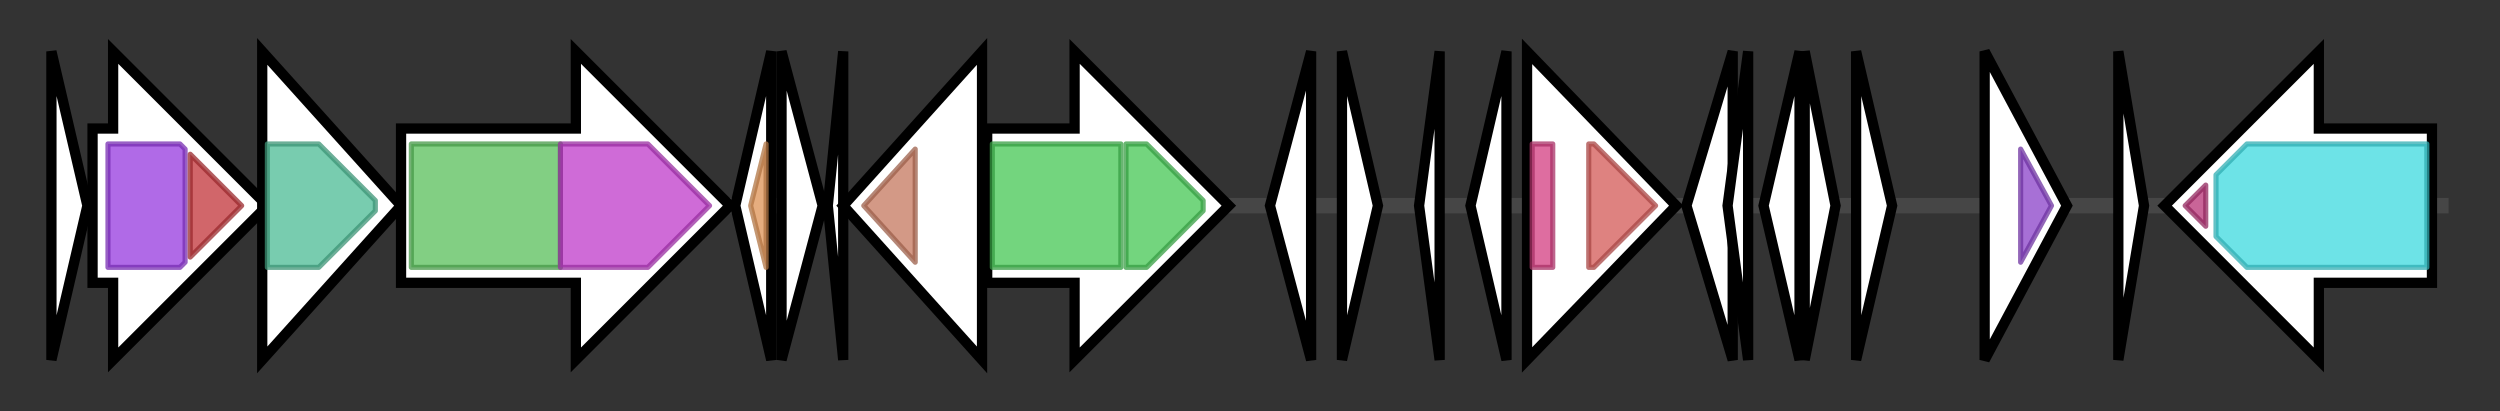 <svg version="1.1" baseProfile="full" xmlns="http://www.w3.org/2000/svg" width="486.233" height="80">
	<rect width="100%" height="100%" fill="#333333" stroke="none"/>
	<g>
		<line x1="10" y1="40.0" x2="476.233" y2="40.0" style="stroke:rgb(70,70,70); stroke-width:3 "/>
		<g>
			<title> (ctg975_1)</title>
			<polygon class=" (ctg975_1)" points="10,10 17,40 10,70" fill="rgb(255,255,255)" fill-opacity="1.0" stroke="rgb(0,0,0)" stroke-width="2"  />
		</g>
		<g>
			<title> (ctg975_2)</title>
			<polygon class=" (ctg975_2)" points="18,25 22,25 22,10 52,40 22,70 22,55 18,55" fill="rgb(255,255,255)" fill-opacity="1.0" stroke="rgb(0,0,0)" stroke-width="2"  />
			<g>
				<title>Radical_SAM (PF04055)
"Radical SAM superfamily"</title>
				<polygon class="PF04055" points="21,28 35,28 36,29 36,51 35,52 21,52" stroke-linejoin="round" width="15" height="24" fill="rgb(149,56,222)" stroke="rgb(119,44,177)" stroke-width="1" opacity="0.75" />
			</g>
			<g>
				<title>DUF3463 (PF11946)
"Domain of unknown function (DUF3463)"</title>
				<polygon class="PF11946" points="37,30 47,40 37,50" stroke-linejoin="round" width="13" height="24" fill="rgb(193,51,57)" stroke="rgb(154,40,45)" stroke-width="1" opacity="0.75" />
			</g>
		</g>
		<g>
			<title> (ctg975_3)</title>
			<polygon class=" (ctg975_3)" points="51,10 78,40 51,70" fill="rgb(255,255,255)" fill-opacity="1.0" stroke="rgb(0,0,0)" stroke-width="2"  />
			<g>
				<title>PNP_UDP_1 (PF01048)
"Phosphorylase superfamily"</title>
				<polygon class="PF01048" points="52,28 62,28 73,39 73,41 62,52 52,52" stroke-linejoin="round" width="21" height="24" fill="rgb(75,186,148)" stroke="rgb(60,148,118)" stroke-width="1" opacity="0.75" />
			</g>
		</g>
		<g>
			<title> (ctg975_4)</title>
			<polygon class=" (ctg975_4)" points="78,25 112,25 112,10 142,40 112,70 112,55 78,55" fill="rgb(255,255,255)" fill-opacity="1.0" stroke="rgb(0,0,0)" stroke-width="2"  />
			<g>
				<title>SQHop_cyclase_N (PF13249)
"Squalene-hopene cyclase N-terminal domain"</title>
				<rect class="PF13249" x="80" y="28" stroke-linejoin="round" width="29" height="24" fill="rgb(88,190,89)" stroke="rgb(70,152,71)" stroke-width="1" opacity="0.75" />
			</g>
			<g>
				<title>SQHop_cyclase_C (PF13243)
"Squalene-hopene cyclase C-terminal domain"</title>
				<polygon class="PF13243" points="109,28 126,28 138,40 126,52 109,52" stroke-linejoin="round" width="32" height="24" fill="rgb(191,58,201)" stroke="rgb(152,46,160)" stroke-width="1" opacity="0.75" />
			</g>
		</g>
		<g>
			<title> (ctg975_5)</title>
			<polygon class=" (ctg975_5)" points="143,40 150,10 150,70" fill="rgb(255,255,255)" fill-opacity="1.0" stroke="rgb(0,0,0)" stroke-width="2"  />
			<g>
				<title>Rdx (PF10262)
"Rdx family"</title>
				<polygon class="PF10262" points="146,40 149,28 149,28 149,52 149,52" stroke-linejoin="round" width="6" height="24" fill="rgb(221,146,84)" stroke="rgb(176,116,67)" stroke-width="1" opacity="0.75" />
			</g>
		</g>
		<g>
			<title> (ctg975_6)</title>
			<polygon class=" (ctg975_6)" points="152,10 160,40 152,70" fill="rgb(255,255,255)" fill-opacity="1.0" stroke="rgb(0,0,0)" stroke-width="2"  />
		</g>
		<g>
			<title> (ctg975_7)</title>
			<polygon class=" (ctg975_7)" points="161,40 164,10 164,70" fill="rgb(255,255,255)" fill-opacity="1.0" stroke="rgb(0,0,0)" stroke-width="2"  />
		</g>
		<g>
			<title> (ctg975_8)</title>
			<polygon class=" (ctg975_8)" points="164,40 191,10 191,70" fill="rgb(255,255,255)" fill-opacity="1.0" stroke="rgb(0,0,0)" stroke-width="2"  />
			<g>
				<title>GDPD (PF03009)
"Glycerophosphoryl diester phosphodiesterase family"</title>
				<polygon class="PF03009" points="168,40 178,29 178,51" stroke-linejoin="round" width="12" height="24" fill="rgb(196,119,93)" stroke="rgb(156,95,74)" stroke-width="1" opacity="0.75" />
			</g>
		</g>
		<g>
			<title> (ctg975_9)</title>
			<polygon class=" (ctg975_9)" points="192,25 209,25 209,10 239,40 209,70 209,55 192,55" fill="rgb(255,255,255)" fill-opacity="1.0" stroke="rgb(0,0,0)" stroke-width="2"  />
			<g>
				<title>MFS_2 (PF13347)
"MFS/sugar transport protein"</title>
				<rect class="PF13347" x="193" y="28" stroke-linejoin="round" width="25" height="24" fill="rgb(68,198,83)" stroke="rgb(54,158,66)" stroke-width="1" opacity="0.75" />
			</g>
			<g>
				<title>MFS_2 (PF13347)
"MFS/sugar transport protein"</title>
				<polygon class="PF13347" points="219,28 223,28 234,39 234,41 223,52 219,52" stroke-linejoin="round" width="15" height="24" fill="rgb(68,198,83)" stroke="rgb(54,158,66)" stroke-width="1" opacity="0.75" />
			</g>
		</g>
		<g>
			<title> (ctg975_10)</title>
			<polygon class=" (ctg975_10)" points="247,40 255,10 255,70" fill="rgb(255,255,255)" fill-opacity="1.0" stroke="rgb(0,0,0)" stroke-width="2"  />
		</g>
		<g>
			<title> (ctg975_11)</title>
			<polygon class=" (ctg975_11)" points="261,10 268,40 261,70" fill="rgb(255,255,255)" fill-opacity="1.0" stroke="rgb(0,0,0)" stroke-width="2"  />
		</g>
		<g>
			<title> (ctg975_12)</title>
			<polygon class=" (ctg975_12)" points="276,40 280,10 280,70" fill="rgb(255,255,255)" fill-opacity="1.0" stroke="rgb(0,0,0)" stroke-width="2"  />
		</g>
		<g>
			<title> (ctg975_13)</title>
			<polygon class=" (ctg975_13)" points="286,40 293,10 293,70" fill="rgb(255,255,255)" fill-opacity="1.0" stroke="rgb(0,0,0)" stroke-width="2"  />
		</g>
		<g>
			<title> (ctg975_14)</title>
			<polygon class=" (ctg975_14)" points="297,10 326,40 297,70" fill="rgb(255,255,255)" fill-opacity="1.0" stroke="rgb(0,0,0)" stroke-width="2"  />
			<g>
				<title>Zn_Tnp_IS1595 (PF12760)
"Transposase zinc-ribbon domain"</title>
				<rect class="PF12760" x="298" y="28" stroke-linejoin="round" width="4" height="24" fill="rgb(211,61,128)" stroke="rgb(168,48,102)" stroke-width="1" opacity="0.75" />
			</g>
			<g>
				<title>DDE_Tnp_IS1595 (PF12762)
"ISXO2-like transposase domain"</title>
				<polygon class="PF12762" points="309,28 310,28 322,40 310,52 309,52" stroke-linejoin="round" width="14" height="24" fill="rgb(211,88,85)" stroke="rgb(168,70,68)" stroke-width="1" opacity="0.75" />
			</g>
		</g>
		<g>
			<title> (ctg975_15)</title>
			<polygon class=" (ctg975_15)" points="328,40 337,10 337,70" fill="rgb(255,255,255)" fill-opacity="1.0" stroke="rgb(0,0,0)" stroke-width="2"  />
		</g>
		<g>
			<title> (ctg975_16)</title>
			<polygon class=" (ctg975_16)" points="336,40 340,10 340,70" fill="rgb(255,255,255)" fill-opacity="1.0" stroke="rgb(0,0,0)" stroke-width="2"  />
		</g>
		<g>
			<title> (ctg975_17)</title>
			<polygon class=" (ctg975_17)" points="343,40 350,10 350,70" fill="rgb(255,255,255)" fill-opacity="1.0" stroke="rgb(0,0,0)" stroke-width="2"  />
		</g>
		<g>
			<title> (ctg975_18)</title>
			<polygon class=" (ctg975_18)" points="351,10 357,40 351,70" fill="rgb(255,255,255)" fill-opacity="1.0" stroke="rgb(0,0,0)" stroke-width="2"  />
		</g>
		<g>
			<title> (ctg975_19)</title>
			<polygon class=" (ctg975_19)" points="361,10 368,40 361,70" fill="rgb(255,255,255)" fill-opacity="1.0" stroke="rgb(0,0,0)" stroke-width="2"  />
		</g>
		<g>
			<title> (ctg975_20)</title>
			<polygon class=" (ctg975_20)" points="386,10 402,40 386,70" fill="rgb(255,255,255)" fill-opacity="1.0" stroke="rgb(0,0,0)" stroke-width="2"  />
			<g>
				<title>FKBP_C (PF00254)
"FKBP-type peptidyl-prolyl cis-trans isomerase"</title>
				<polygon class="PF00254" points="393,29 399,40 393,51" stroke-linejoin="round" width="9" height="24" fill="rgb(137,65,200)" stroke="rgb(109,51,160)" stroke-width="1" opacity="0.75" />
			</g>
		</g>
		<g>
			<title> (ctg975_21)</title>
			<polygon class=" (ctg975_21)" points="412,10 417,40 412,70" fill="rgb(255,255,255)" fill-opacity="1.0" stroke="rgb(0,0,0)" stroke-width="2"  />
		</g>
		<g>
			<title> (ctg975_22)</title>
			<polygon class=" (ctg975_22)" points="473,25 451,25 451,10 421,40 451,70 451,55 473,55" fill="rgb(255,255,255)" fill-opacity="1.0" stroke="rgb(0,0,0)" stroke-width="2"  />
			<g>
				<title>AMP-binding_C (PF13193)
"AMP-binding enzyme C-terminal domain"</title>
				<polygon class="PF13193" points="425,40 429,36 429,44" stroke-linejoin="round" width="7" height="24" fill="rgb(182,50,118)" stroke="rgb(145,39,94)" stroke-width="1" opacity="0.75" />
			</g>
			<g>
				<title>AMP-binding (PF00501)
"AMP-binding enzyme"</title>
				<polygon class="PF00501" points="431,34 437,28 472,28 472,52 437,52 431,46" stroke-linejoin="round" width="41" height="24" fill="rgb(60,217,223)" stroke="rgb(48,173,178)" stroke-width="1" opacity="0.75" />
			</g>
		</g>
	</g>
</svg>
